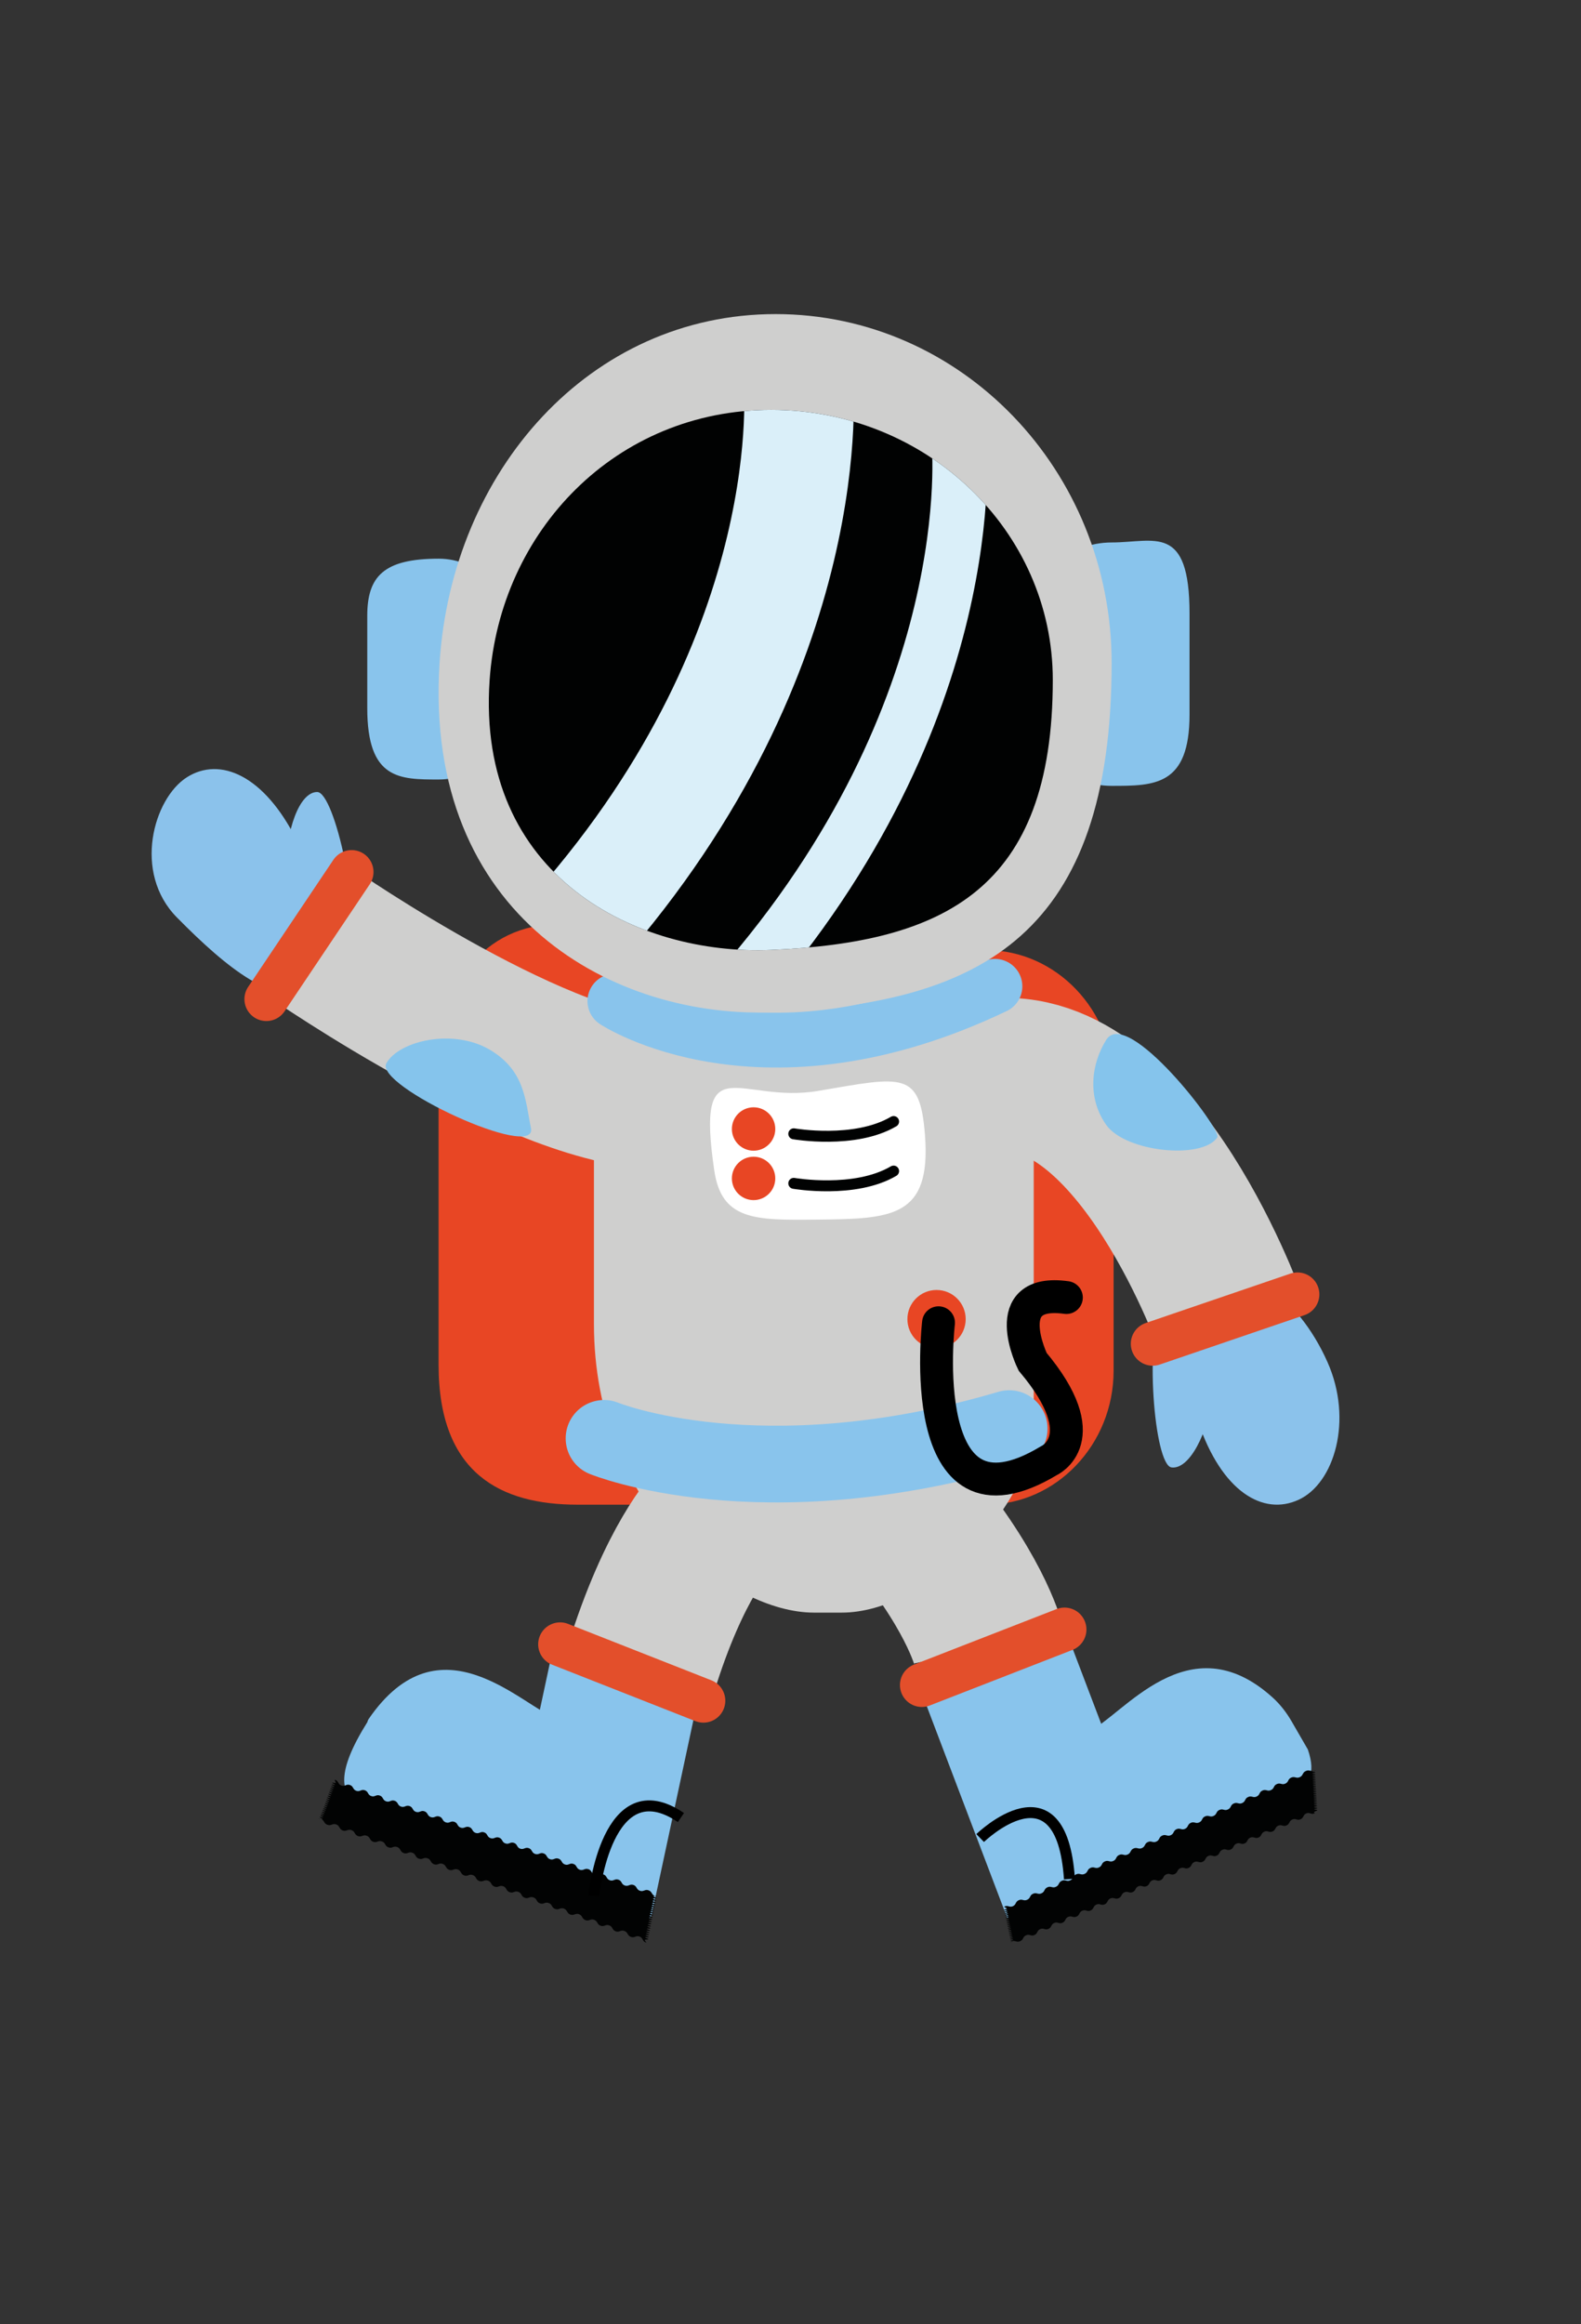 <?xml version="1.0" encoding="utf-8"?>
<!-- Generator: Adobe Illustrator 24.1.2, SVG Export Plug-In . SVG Version: 6.00 Build 0)  -->
<svg version="1.1" id="Layer_1" xmlns="http://www.w3.org/2000/svg" xmlns:xlink="http://www.w3.org/1999/xlink" x="0px" y="0px"
	 viewBox="0 0 144.3 212.07" style="enable-background:new 0 0 144.3 212.07;" xml:space="preserve">
<rect x="0" y="0" width="144.3" height="212.07" fill="#333333" stroke="none"/>
<style type="text/css">
	.st0{fill:#E34F2B;}
	.st1{fill:none;}
	.st2{fill:#6A591A;}
	.st3{fill:#B49757;}
	.st4{fill:#675821;}
	.st5{fill:none;stroke:#000000;stroke-width:4;stroke-miterlimit:10;}
	.st6{fill:#F39200;}
	.st7{fill:#F2E500;}
	.st8{fill:none;stroke:#F49524;stroke-width:5;stroke-linecap:round;stroke-miterlimit:10;}
	.st9{fill:#F4991F;}
	.st10{fill:#F59A2B;}
	.st11{fill:#EFE52A;}
	.st12{fill:#A99654;}
	.st13{fill:none;stroke:#010202;stroke-miterlimit:10;}
	.st14{fill:#E34F2F;}
	.st15{fill:none;stroke:#020303;stroke-miterlimit:10;}
	.st16{fill:#89C4EC;}
	.st17{fill:#E84624;}
	.st18{fill:#8BC2EB;}
	.st19{fill:none;stroke:#CFCFCE;stroke-width:14;stroke-miterlimit:10;}
	.st20{fill:#CFCFCE;}
	.st21{fill:none;stroke:#89C4EC;stroke-width:5;stroke-linecap:round;stroke-miterlimit:10;}
	.st22{fill:none;stroke:#89C4EC;stroke-width:7;stroke-linecap:round;stroke-miterlimit:10;}
	.st23{fill:#010202;}
	.st24{clip-path:url(#SVGID_2_);fill:none;stroke:#DAEFF9;stroke-width:10;stroke-miterlimit:10;}
	.st25{clip-path:url(#SVGID_2_);fill:none;stroke:#DAEFF9;stroke-width:5;stroke-miterlimit:10;}
	.st26{fill:none;stroke:#E34F2B;stroke-width:4;stroke-linecap:round;stroke-miterlimit:10;}
	.st27{fill:#85C4EC;}
	.st28{fill:#020303;}
	.st29{fill:#FFFFFF;}
	.st30{fill:none;stroke:#000000;stroke-miterlimit:10;}
	.st31{fill:none;stroke:#000000;stroke-width:3;stroke-linecap:round;stroke-miterlimit:10;}
	.st32{fill:none;stroke:#010202;stroke-linecap:round;stroke-miterlimit:10;}
	.st33{fill:#FFFFFD;}
</style>
<g>
	<g>
		<path class="st16" d="M98.79,172.12l15.23-6.71c2.24-2.28,6.94-1.12,5.35-5.77l-1.48-2.56c-0.46-0.8-1.03-1.54-1.72-2.17
			c-7.71-6.99-13.72,1.72-16.8,3.08l-2.79,3.04c-3.23,1.42-7.35,3.47-6.13,6.83l0.26,0.71C91.92,171.95,95.56,173.54,98.79,172.12z"
			/>
		<polygon class="st16" points="104.95,168.98 91.93,175.01 84.44,155.3 97.46,149.28 		"/>
	</g>
	<path class="st17" d="M57.88,137.3h-5.17c-6.97,0-12.68-2.81-12.68-12.77V97.09c0-7.02,4.06-12.77,11.03-12.77h6.81
		c6.97,0,12.68,5.75,12.68,12.77v27.44C70.56,131.55,64.85,137.3,57.88,137.3z"/>
	<path class="st17" d="M90,137.3h-4.74c-6.4,0-11.64-2.69-11.64-12.2V98.9c0-6.71,3.72-12.2,10.12-12.2H90
		c6.4,0,11.64,5.49,11.64,12.2v26.2C101.63,131.81,96.4,137.3,90,137.3z"/>
	<path class="st18" d="M31.84,87.41c-1.27,3.98-1.29,0-2.89,0s-2.89-3.39-2.89-7.57c0-4.18,1.29-7.57,2.89-7.57
		S33.06,83.59,31.84,87.41z"/>
	<path class="st18" d="M27.11,76.73c3.87,7.77,4.23,11.43,1.2,13.36s-7.55-1.69-12.16-6.37c-4.06-4.11-2.13-10.86,0.9-12.79
		S24.14,70.74,27.11,76.73z"/>
	<g>
		<path class="st18" d="M106.13,118.52c1.81-3.77,1.28,0.18,2.86,0.39c1.58,0.22,2.4,3.75,1.83,7.89c-0.57,4.14-2.31,7.32-3.9,7.1
			C105.35,133.68,104.4,122.13,106.13,118.52z"/>
		<path class="st18" d="M109.36,129.74c-2.77-8.23-2.63-11.9,0.63-13.4c3.26-1.5,8.43,1.76,11.18,7.97
			c2.34,5.28,0.62,11.04-2.64,12.54C115.27,138.36,111.49,136.08,109.36,129.74z"/>
	</g>
	<path class="st19" d="M28.37,85.12c0,0,21.78,15.11,32.48,14.52"/>
	<path class="st19" d="M112.19,120.37c0,0-9.19-25.61-23.11-21.96"/>
	<path class="st19" d="M90.28,150.33c0,0-0.93-4.37-6.6-11.41"/>
	<path class="st19" d="M64.97,138.92c0,0-3.42,3.47-6.49,13.44"/>
	<path class="st20" d="M76.84,147.15h-2.56c-7.64,0-20.07-9.55-20.07-26.35v-18.62c0-5.02,3.21-9.49,8.01-11.13
		c1.79-0.61,3.78-1.06,5.88-1.06h12.35c7.64,0,13.9,5.99,13.9,12.98v26.97C94.35,137.6,84.48,147.15,76.84,147.15z"/>
	<path class="st21" d="M56.12,91.35c0,0,13.35,8.85,34.69-1.35"/>
	<path class="st22" d="M55.13,131.25c0,0,14.24,5.83,36.98-0.89"/>
	<path class="st16" d="M40.04,71.13L40.04,71.13c-3.59,0-6.52,0-6.52-6.52V56.2c0-3.59,1.48-5.22,6.52-5.22h0
		c3.59,0,6.52,2.93,6.52,6.52v7.11C46.56,68.2,43.62,71.13,40.04,71.13z"/>
	<path class="st16" d="M101.46,71.71L101.46,71.71c-3.91,0-7.11-2.93-7.11-6.5V56c0-3.58,3.2-6.5,7.11-6.5h0
		c3.91,0,7.11-1.78,7.11,6.5v9.21C108.57,71.71,105.37,71.71,101.46,71.71z"/>
	<path class="st20" d="M101.46,60.51c0,24.74-11.85,30.96-30.67,31.85c-14.55,0.69-32.15-8.59-30.67-31.85
		c1.12-17.56,13.73-31.85,30.67-31.85S101.46,42.91,101.46,60.51z"/>
	<path class="st23" d="M96.09,62.04c0,19.14-9.93,23.95-25.7,24.64c-12.19,0.53-26.95-6.65-25.7-24.64
		c0.94-13.58,11.51-24.64,25.7-24.64S96.09,48.44,96.09,62.04z"/>
	<g>
		<defs>
			<path id="SVGID_1_" d="M96.09,62.04c0,19.14-9.93,23.95-25.7,24.64c-12.19,0.53-26.95-6.65-25.7-24.64
				c0.94-13.58,11.51-24.64,25.7-24.64S96.09,48.44,96.09,62.04z"/>
		</defs>
		<clipPath id="SVGID_2_">
			<use xlink:href="#SVGID_1_"  style="overflow:visible;"/>
		</clipPath>
		<path class="st24" d="M72.86,34.72c0,0,2.37,24.37-20.15,49.96"/>
		<path class="st25" d="M87.53,40.45c0,0,2.37,24.37-20.15,49.96"/>
	</g>
	<line class="st26" x1="24.31" y1="91.17" x2="32.09" y2="79.57"/>
	<line class="st26" x1="84.14" y1="153.76" x2="97.16" y2="148.69"/>
	<line class="st26" x1="105.21" y1="122.62" x2="118.42" y2="118.11"/>
	<path class="st27" d="M48.46,102.93c0.64,3.06-14.38-3.86-13.19-5.92c1.19-2.06,6.07-3.16,9.37-1.26
		C47.94,97.66,47.95,100.48,48.46,102.93z"/>
	<path class="st27" d="M100.97,94.88c1.91-3.06,10.6,8.21,10.13,8.91c-1.37,2.04-8.37,1.35-10.14-1.15
		C99.2,100.13,99.6,97.08,100.97,94.88z"/>
	<g>
		<g>
			<path class="st16" d="M54.17,171.27l-14.2-4.54c-4.88-1.72-12.2-0.4-6.44-9.59l0,0c0.02-0.1,0.06-0.19,0.11-0.27
				c6.52-9.51,13.98-1.16,17.29,0.02c0.07,0.03,0.13,0.06,0.19,0.11l2.89,2.55c0.07,0.06,0.14,0.1,0.22,0.13
				c3.26,1.05,7.35,2.61,6.67,6.06l0,0.01C60.14,169.63,56.52,171.86,54.17,171.27z"/>
			<path class="st16" d="M46.64,171.1l12.01,4.08c0.36,0.12,0.75-0.11,0.84-0.49l4.1-19.14c0.07-0.34-0.11-0.67-0.43-0.78
				l-12.01-4.08c-0.36-0.12-0.75,0.11-0.84,0.49l-4.1,19.14C46.14,170.65,46.33,170.99,46.64,171.1z"/>
		</g>
		<line class="st26" x1="51.12" y1="150.04" x2="64.2" y2="155.19"/>
		<g>
			<path class="st28" d="M58.98,177.26c-0.36-0.08-0.26-0.42-0.6-0.55c-0.35-0.13-0.45,0.16-0.8,0.03
				c-0.35-0.13-0.24-0.42-0.59-0.54c-0.35-0.13-0.45,0.16-0.8,0.03c-0.35-0.13-0.24-0.42-0.58-0.54c-0.35-0.13-0.45,0.16-0.8,0.03
				c-0.34-0.13-0.24-0.41-0.58-0.54c-0.34-0.13-0.45,0.16-0.8,0.03c-0.34-0.13-0.24-0.41-0.58-0.54c-0.34-0.13-0.45,0.16-0.8,0.03
				c-0.34-0.13-0.24-0.41-0.58-0.54c-0.35-0.13-0.45,0.16-0.8,0.03c-0.35-0.13-0.24-0.42-0.59-0.54c-0.35-0.13-0.45,0.16-0.8,0.03
				c-0.35-0.13-0.24-0.42-0.59-0.54c-0.35-0.13-0.45,0.16-0.8,0.03c-0.35-0.13-0.24-0.42-0.58-0.54c-0.35-0.13-0.45,0.16-0.8,0.03
				c-0.35-0.13-0.24-0.42-0.58-0.54c-0.35-0.13-0.45,0.16-0.8,0.03c-0.35-0.13-0.24-0.42-0.59-0.54c-0.35-0.13-0.45,0.16-0.8,0.03
				c-0.35-0.13-0.24-0.42-0.59-0.54c-0.34-0.13-0.45,0.16-0.79,0.03c-0.34-0.13-0.24-0.41-0.58-0.54c-0.34-0.13-0.45,0.16-0.79,0.03
				c-0.34-0.13-0.24-0.41-0.58-0.54c-0.35-0.13-0.45,0.16-0.8,0.03c-0.35-0.13-0.24-0.42-0.59-0.54c-0.35-0.13-0.45,0.16-0.8,0.03
				c-0.35-0.13-0.24-0.42-0.58-0.54c-0.35-0.13-0.45,0.16-0.8,0.03c-0.35-0.13-0.24-0.42-0.59-0.55c-0.35-0.13-0.45,0.16-0.8,0.03
				c-0.35-0.13-0.24-0.42-0.59-0.54c-0.35-0.13-0.45,0.16-0.8,0.03c-0.35-0.13-0.24-0.42-0.59-0.55c-0.35-0.13-0.45,0.16-0.8,0.03
				c-0.35-0.13-0.24-0.42-0.59-0.54c-0.35-0.13-0.46,0.16-0.8,0.03c-0.35-0.13-0.24-0.42-0.59-0.55c-0.35-0.13-0.46,0.16-0.81,0.03
				c-0.35-0.13-0.24-0.37-0.58-0.54c-0.04-0.02-0.2,0.04-0.18,0c0.01-0.04,0.3,0.06,0.32,0.02c0.01-0.04-0.27-0.14-0.26-0.19
				c0.01-0.04,0.3,0.06,0.32,0.02c0.01-0.04-0.27-0.14-0.26-0.19c0.01-0.04,0.3,0.06,0.32,0.02c0.01-0.04-0.27-0.14-0.26-0.18
				c0.01-0.04,0.3,0.07,0.32,0.03c0.01-0.04-0.27-0.14-0.26-0.18c0.01-0.04,0.3,0.07,0.32,0.03c0.01-0.04-0.27-0.14-0.26-0.18
				c0.01-0.04,0.3,0.06,0.32,0.03c0.01-0.04-0.27-0.14-0.26-0.18c0.01-0.04,0.3,0.06,0.32,0.03c0.01-0.04-0.27-0.14-0.26-0.18
				c0.01-0.04,0.3,0.06,0.32,0.02c0.01-0.04-0.27-0.14-0.26-0.18c0.01-0.04,0.3,0.06,0.32,0.02c0.01-0.04-0.27-0.14-0.26-0.19
				c0.02-0.04,0.3,0.06,0.32,0.02c0.02-0.04-0.27-0.15-0.26-0.19c0.02-0.04,0.3,0.06,0.32,0.02c0.01-0.04-0.27-0.15-0.26-0.19
				c0.01-0.04,0.3,0.06,0.32,0.02c0.01-0.04-0.27-0.14-0.26-0.19c0.01-0.04,0.3,0.06,0.32,0.02c0.01-0.04-0.27-0.14-0.26-0.19
				c0.01-0.04,0.3,0.06,0.32,0.02c0.01-0.04-0.27-0.14-0.26-0.19c0.01-0.04,0.3,0.06,0.32,0.02c0.02-0.04-0.27-0.15-0.26-0.19
				c0.02-0.04,0.3,0.06,0.32,0.02c0.01-0.04-0.27-0.14-0.26-0.18c0.01-0.04,0.3,0.06,0.32,0.02c0.01-0.04-0.27-0.14-0.26-0.19
				c0.02-0.04,0.3,0.06,0.32,0.02c0.02-0.04-0.27-0.15-0.26-0.19c0.02-0.04,0.3,0.06,0.32,0.02c0.02-0.04-0.27-0.15-0.26-0.19
				c0.02-0.04,0.3,0.06,0.32,0.02c0.02-0.04-0.27-0.15-0.26-0.19c0.02-0.05,0.3,0.06,0.32,0.01s-0.13-0.3-0.08-0.29
				c0.35,0.07,0.26,0.41,0.6,0.53c0.34,0.12,0.44-0.17,0.78-0.05c0.34,0.12,0.24,0.41,0.58,0.53c0.34,0.12,0.44-0.17,0.78-0.05
				c0.34,0.12,0.24,0.41,0.58,0.53c0.34,0.12,0.44-0.17,0.78-0.05c0.34,0.12,0.24,0.41,0.58,0.53c0.34,0.12,0.44-0.17,0.78-0.05
				c0.34,0.12,0.24,0.41,0.58,0.53c0.34,0.12,0.44-0.17,0.78-0.05c0.34,0.12,0.24,0.41,0.58,0.53c0.34,0.12,0.44-0.17,0.78-0.05
				c0.34,0.12,0.24,0.41,0.58,0.53c0.34,0.12,0.44-0.17,0.79-0.05c0.34,0.12,0.24,0.41,0.58,0.53c0.34,0.12,0.44-0.17,0.78-0.05
				c0.34,0.12,0.24,0.41,0.58,0.53c0.34,0.12,0.44-0.17,0.78-0.05c0.34,0.12,0.24,0.41,0.58,0.53c0.34,0.12,0.44-0.17,0.78-0.05
				c0.34,0.12,0.24,0.41,0.58,0.53c0.34,0.12,0.44-0.17,0.78-0.05c0.34,0.12,0.24,0.41,0.58,0.53c0.34,0.12,0.44-0.17,0.78-0.05
				c0.34,0.12,0.24,0.41,0.57,0.53c0.34,0.12,0.44-0.17,0.78-0.05c0.34,0.12,0.24,0.41,0.58,0.53c0.34,0.12,0.44-0.17,0.78-0.05
				c0.34,0.12,0.24,0.41,0.58,0.53c0.34,0.12,0.44-0.17,0.78-0.05c0.34,0.12,0.24,0.41,0.58,0.53c0.34,0.12,0.44-0.17,0.78-0.05
				c0.34,0.12,0.24,0.41,0.58,0.53c0.34,0.12,0.44-0.17,0.79-0.05c0.34,0.12,0.24,0.41,0.58,0.53c0.34,0.12,0.45-0.17,0.79-0.05
				c0.34,0.12,0.24,0.41,0.58,0.53c0.34,0.12,0.44-0.17,0.79-0.05c0.34,0.12,0.24,0.41,0.58,0.53c0.34,0.12,0.45-0.17,0.79-0.05
				c0.34,0.12,0.24,0.41,0.59,0.53c0.34,0.12,0.45-0.17,0.79-0.04s0.24,0.36,0.57,0.53c0.04,0.02,0.21-0.06,0.2-0.01
				c-0.01,0.05-0.31-0.01-0.32,0.04c-0.01,0.05,0.29,0.11,0.28,0.16c-0.01,0.05-0.31-0.01-0.32,0.04c-0.01,0.05,0.29,0.11,0.28,0.16
				c-0.01,0.05-0.31-0.01-0.32,0.04c-0.01,0.05,0.29,0.11,0.28,0.16c-0.01,0.05-0.31-0.01-0.32,0.04c-0.01,0.05,0.29,0.11,0.28,0.16
				c-0.01,0.05-0.31-0.01-0.32,0.04c-0.01,0.05,0.29,0.11,0.28,0.16c-0.01,0.05-0.31-0.01-0.32,0.04c-0.01,0.05,0.29,0.11,0.28,0.15
				c-0.01,0.05-0.31-0.01-0.32,0.03c-0.01,0.05,0.29,0.11,0.28,0.15c-0.01,0.05-0.31-0.01-0.32,0.03c-0.01,0.05,0.29,0.11,0.28,0.15
				c-0.01,0.05-0.31-0.01-0.32,0.04c-0.01,0.05,0.29,0.11,0.28,0.16c-0.01,0.05-0.31-0.01-0.32,0.04c-0.01,0.05,0.29,0.11,0.28,0.16
				c-0.01,0.05-0.31-0.01-0.32,0.04c-0.01,0.05,0.29,0.11,0.28,0.16c-0.01,0.05-0.31-0.01-0.32,0.04c-0.01,0.05,0.29,0.11,0.28,0.16
				c-0.01,0.05-0.31-0.01-0.32,0.04c-0.01,0.05,0.29,0.11,0.28,0.16c-0.01,0.05-0.31-0.01-0.32,0.04c-0.01,0.05,0.29,0.11,0.28,0.16
				c-0.01,0.05-0.31-0.01-0.32,0.04c-0.01,0.05,0.29,0.11,0.28,0.16c-0.01,0.05-0.31-0.01-0.32,0.04c-0.01,0.05,0.29,0.11,0.28,0.16
				c-0.01,0.05-0.31-0.01-0.32,0.04c-0.01,0.05,0.29,0.11,0.28,0.15c-0.01,0.05-0.31-0.01-0.32,0.04c-0.01,0.05,0.29,0.11,0.28,0.16
				c-0.01,0.05-0.31-0.01-0.32,0.04c-0.01,0.05,0.29,0.11,0.28,0.16c-0.01,0.05-0.31-0.01-0.32,0.04c-0.01,0.05,0.29,0.11,0.28,0.16
				c-0.01,0.05-0.32,0.01-0.32,0.07C58.87,177.13,59.03,177.27,58.98,177.26z"/>
		</g>
		<g>
			<path class="st28" d="M120,165.45c-0.3,0.18-0.45-0.11-0.77,0.02c-0.32,0.14-0.21,0.4-0.53,0.54c-0.32,0.14-0.43-0.12-0.75,0.02
				c-0.32,0.14-0.21,0.4-0.53,0.54c-0.32,0.14-0.43-0.12-0.75,0.02c-0.32,0.14-0.21,0.4-0.53,0.53c-0.32,0.14-0.43-0.12-0.75,0.02
				c-0.32,0.14-0.21,0.4-0.52,0.53c-0.32,0.14-0.43-0.12-0.75,0.01c-0.32,0.14-0.21,0.4-0.52,0.53c-0.32,0.14-0.43-0.12-0.75,0.02
				c-0.32,0.14-0.21,0.4-0.53,0.54c-0.32,0.14-0.43-0.12-0.75,0.02c-0.32,0.14-0.21,0.4-0.53,0.54c-0.32,0.14-0.43-0.12-0.75,0.02
				c-0.32,0.14-0.21,0.4-0.53,0.54c-0.32,0.14-0.43-0.12-0.75,0.02c-0.32,0.14-0.21,0.4-0.53,0.54c-0.32,0.14-0.43-0.12-0.75,0.02
				c-0.32,0.14-0.21,0.4-0.53,0.54c-0.32,0.14-0.43-0.12-0.75,0.02c-0.32,0.14-0.21,0.4-0.53,0.54c-0.32,0.14-0.43-0.12-0.75,0.01
				c-0.32,0.14-0.21,0.4-0.52,0.53c-0.32,0.14-0.43-0.12-0.75,0.01c-0.32,0.14-0.21,0.4-0.52,0.53c-0.32,0.14-0.43-0.12-0.75,0.02
				c-0.32,0.14-0.21,0.4-0.53,0.54c-0.32,0.14-0.43-0.12-0.75,0.02c-0.32,0.14-0.21,0.4-0.53,0.54c-0.32,0.14-0.43-0.12-0.75,0.02
				c-0.32,0.14-0.21,0.4-0.53,0.54c-0.32,0.14-0.43-0.12-0.76,0.02c-0.32,0.14-0.21,0.4-0.53,0.54c-0.32,0.14-0.43-0.12-0.75,0.02
				c-0.32,0.14-0.21,0.4-0.53,0.54c-0.32,0.14-0.43-0.12-0.75,0.02c-0.32,0.14-0.21,0.4-0.53,0.54c-0.32,0.14-0.43-0.12-0.75,0.02
				c-0.32,0.14-0.21,0.4-0.53,0.54c-0.32,0.14-0.43-0.12-0.76,0.02c-0.32,0.14-0.21,0.4-0.54,0.54c-0.32,0.14-0.41-0.09-0.75,0.01
				c-0.04,0.01-0.1,0.13-0.11,0.1c-0.01-0.04,0.27-0.1,0.26-0.14c-0.01-0.03-0.28,0.03-0.29,0c-0.01-0.03,0.27-0.1,0.26-0.14
				c-0.01-0.03-0.28,0.03-0.29,0c-0.01-0.03,0.27-0.1,0.26-0.14c-0.01-0.03-0.28,0.03-0.29,0c-0.01-0.03,0.27-0.1,0.26-0.14
				c-0.01-0.03-0.28,0.03-0.29,0c-0.01-0.03,0.27-0.1,0.26-0.14c-0.01-0.03-0.28,0.03-0.29,0c-0.01-0.04,0.27-0.1,0.26-0.14
				c-0.01-0.04-0.28,0.03-0.29,0c-0.01-0.04,0.27-0.1,0.26-0.14c-0.01-0.04-0.28,0.03-0.29,0c-0.01-0.04,0.27-0.1,0.26-0.14
				c-0.01-0.04-0.28,0.03-0.29-0.01c-0.01-0.04,0.27-0.11,0.26-0.14c-0.01-0.04-0.28,0.03-0.29-0.01c-0.01-0.04,0.27-0.11,0.26-0.14
				c-0.01-0.04-0.28,0.03-0.29-0.01c-0.01-0.04,0.27-0.11,0.26-0.14c-0.01-0.04-0.28,0.03-0.29-0.01c-0.01-0.04,0.27-0.11,0.26-0.14
				c-0.01-0.04-0.28,0.03-0.29-0.01c-0.01-0.04,0.27-0.11,0.26-0.14c-0.01-0.04-0.28,0.03-0.29-0.01c-0.01-0.04,0.27-0.11,0.26-0.14
				c-0.01-0.04-0.28,0.03-0.29-0.01c-0.01-0.04,0.27-0.11,0.26-0.14c-0.01-0.04-0.28,0.03-0.29-0.01c-0.01-0.04,0.27-0.1,0.26-0.14
				c-0.01-0.04-0.28,0.03-0.29,0c-0.01-0.04,0.27-0.1,0.26-0.14c-0.01-0.04-0.28,0.03-0.29-0.01c-0.01-0.04,0.27-0.11,0.26-0.14
				c-0.01-0.04-0.28,0.03-0.29-0.01c-0.01-0.04,0.26-0.11,0.25-0.15c-0.01-0.04-0.28,0.03-0.29-0.01c-0.01-0.04,0.26-0.11,0.26-0.15
				c-0.01-0.04-0.28,0.03-0.29-0.01c-0.01-0.04,0.26-0.11,0.25-0.15c-0.01-0.04-0.27-0.15-0.23-0.17c0.31-0.18,0.46,0.1,0.78-0.04
				c0.33-0.15,0.21-0.4,0.54-0.55c0.33-0.15,0.44,0.11,0.77-0.04c0.33-0.15,0.21-0.41,0.54-0.55c0.33-0.15,0.44,0.11,0.77-0.04
				c0.33-0.15,0.21-0.4,0.54-0.55c0.33-0.15,0.44,0.11,0.77-0.04c0.33-0.15,0.21-0.4,0.54-0.55c0.33-0.15,0.44,0.11,0.77-0.04
				c0.33-0.15,0.21-0.4,0.54-0.55c0.33-0.15,0.44,0.11,0.77-0.04c0.33-0.15,0.21-0.4,0.54-0.55c0.33-0.15,0.44,0.11,0.77-0.04
				c0.33-0.15,0.21-0.41,0.54-0.55c0.33-0.15,0.44,0.11,0.77-0.04c0.33-0.15,0.21-0.41,0.54-0.55c0.33-0.15,0.44,0.11,0.77-0.04
				c0.33-0.15,0.21-0.4,0.54-0.55c0.33-0.15,0.44,0.11,0.77-0.04c0.33-0.15,0.21-0.41,0.54-0.55c0.33-0.15,0.44,0.11,0.77-0.04
				c0.33-0.15,0.21-0.41,0.54-0.55c0.33-0.15,0.44,0.11,0.77-0.03c0.33-0.15,0.21-0.4,0.53-0.55c0.33-0.15,0.44,0.11,0.77-0.03
				c0.33-0.15,0.21-0.4,0.53-0.55c0.33-0.15,0.44,0.11,0.77-0.04c0.33-0.15,0.21-0.41,0.54-0.55c0.33-0.15,0.44,0.11,0.77-0.04
				c0.33-0.15,0.21-0.41,0.54-0.55c0.33-0.15,0.44,0.11,0.77-0.04c0.33-0.15,0.21-0.41,0.54-0.55c0.33-0.15,0.45,0.11,0.77-0.04
				c0.33-0.15,0.21-0.41,0.54-0.55c0.33-0.15,0.44,0.11,0.77-0.04c0.33-0.15,0.21-0.41,0.54-0.55c0.33-0.15,0.44,0.11,0.77-0.04
				c0.33-0.15,0.21-0.41,0.54-0.55c0.33-0.15,0.44,0.11,0.77-0.04c0.33-0.15,0.21-0.41,0.54-0.55c0.33-0.15,0.45,0.11,0.78-0.04
				c0.33-0.15,0.22-0.41,0.55-0.56c0.33-0.15,0.42,0.07,0.76-0.03c0.04-0.01,0.1-0.09,0.1-0.05c0,0.05-0.28,0.06-0.28,0.1
				c0,0.05,0.28,0.04,0.29,0.08c0,0.05-0.28,0.06-0.28,0.1c0,0.05,0.28,0.04,0.29,0.08c0,0.05-0.28,0.06-0.28,0.1
				c0,0.05,0.28,0.04,0.29,0.08c0,0.05-0.28,0.06-0.28,0.1c0,0.05,0.28,0.04,0.29,0.08c0,0.05-0.28,0.06-0.28,0.1
				c0,0.04,0.28,0.03,0.29,0.08c0,0.04-0.28,0.05-0.28,0.1c0,0.04,0.28,0.03,0.29,0.08c0,0.04-0.28,0.05-0.28,0.1
				c0,0.04,0.28,0.03,0.29,0.08c0,0.04-0.28,0.05-0.28,0.1c0,0.05,0.28,0.04,0.29,0.08c0,0.05-0.28,0.06-0.28,0.1
				c0,0.05,0.28,0.04,0.29,0.08c0,0.05-0.28,0.06-0.28,0.1c0,0.05,0.28,0.04,0.29,0.08c0,0.05-0.28,0.06-0.28,0.1
				c0,0.05,0.28,0.04,0.29,0.08c0,0.05-0.28,0.06-0.28,0.1c0,0.05,0.28,0.04,0.29,0.08c0,0.05-0.28,0.06-0.28,0.1
				c0,0.05,0.28,0.04,0.29,0.08c0,0.05-0.28,0.06-0.28,0.1c0,0.05,0.28,0.04,0.29,0.08c0,0.05-0.28,0.06-0.28,0.1
				c0,0.05,0.28,0.04,0.29,0.08c0,0.05-0.28,0.06-0.28,0.1c0,0.05,0.28,0.04,0.29,0.09c0,0.04-0.28,0.05-0.28,0.1
				c0,0.05,0.28,0.04,0.29,0.08c0,0.05-0.28,0.06-0.28,0.1c0,0.05,0.28,0.04,0.29,0.09c0,0.05-0.28,0.06-0.28,0.11
				c0,0.05,0.28,0.04,0.29,0.09c0,0.05-0.28,0.06-0.28,0.1c0,0.05,0.28,0.04,0.29,0.09c0,0.05-0.29,0.11-0.27,0.16
				C119.84,165.4,120.04,165.42,120,165.45z"/>
		</g>
	</g>
	<path class="st29" d="M84.42,103.53c0.6,7.63-3.05,7.69-9.97,7.76c-5.55,0.06-8.6,0.06-9.26-4.5c-1.69-11.53,2.32-6.02,9.51-7.25
		C82.42,98.22,83.96,97.7,84.42,103.53z"/>
	<path class="st30" d="M89.46,167.72c0,0,7.41-7.19,8.15,3.74"/>
	<path class="st30" d="M54.2,172.99c0,0,1.18-11.73,7.95-7.14"/>
	<circle class="st17" cx="85.48" cy="120.37" r="2.66"/>
	<circle class="st17" cx="68.78" cy="103.02" r="1.98"/>
	<circle class="st17" cx="68.78" cy="107.53" r="1.98"/>
	<path class="st31" d="M85.66,120.7c0,0-2.37,20.08,10.07,12.59c0,0,4.44-1.98-1.48-9.03c0,0-3.32-6.75,3.08-5.86"/>
	<path class="st32" d="M72.45,103.46c0,0,5.56,0.97,9.11-1.12"/>
	<path class="st32" d="M72.45,107.98c0,0,5.56,0.97,9.11-1.12"/>
</g>
</svg>

